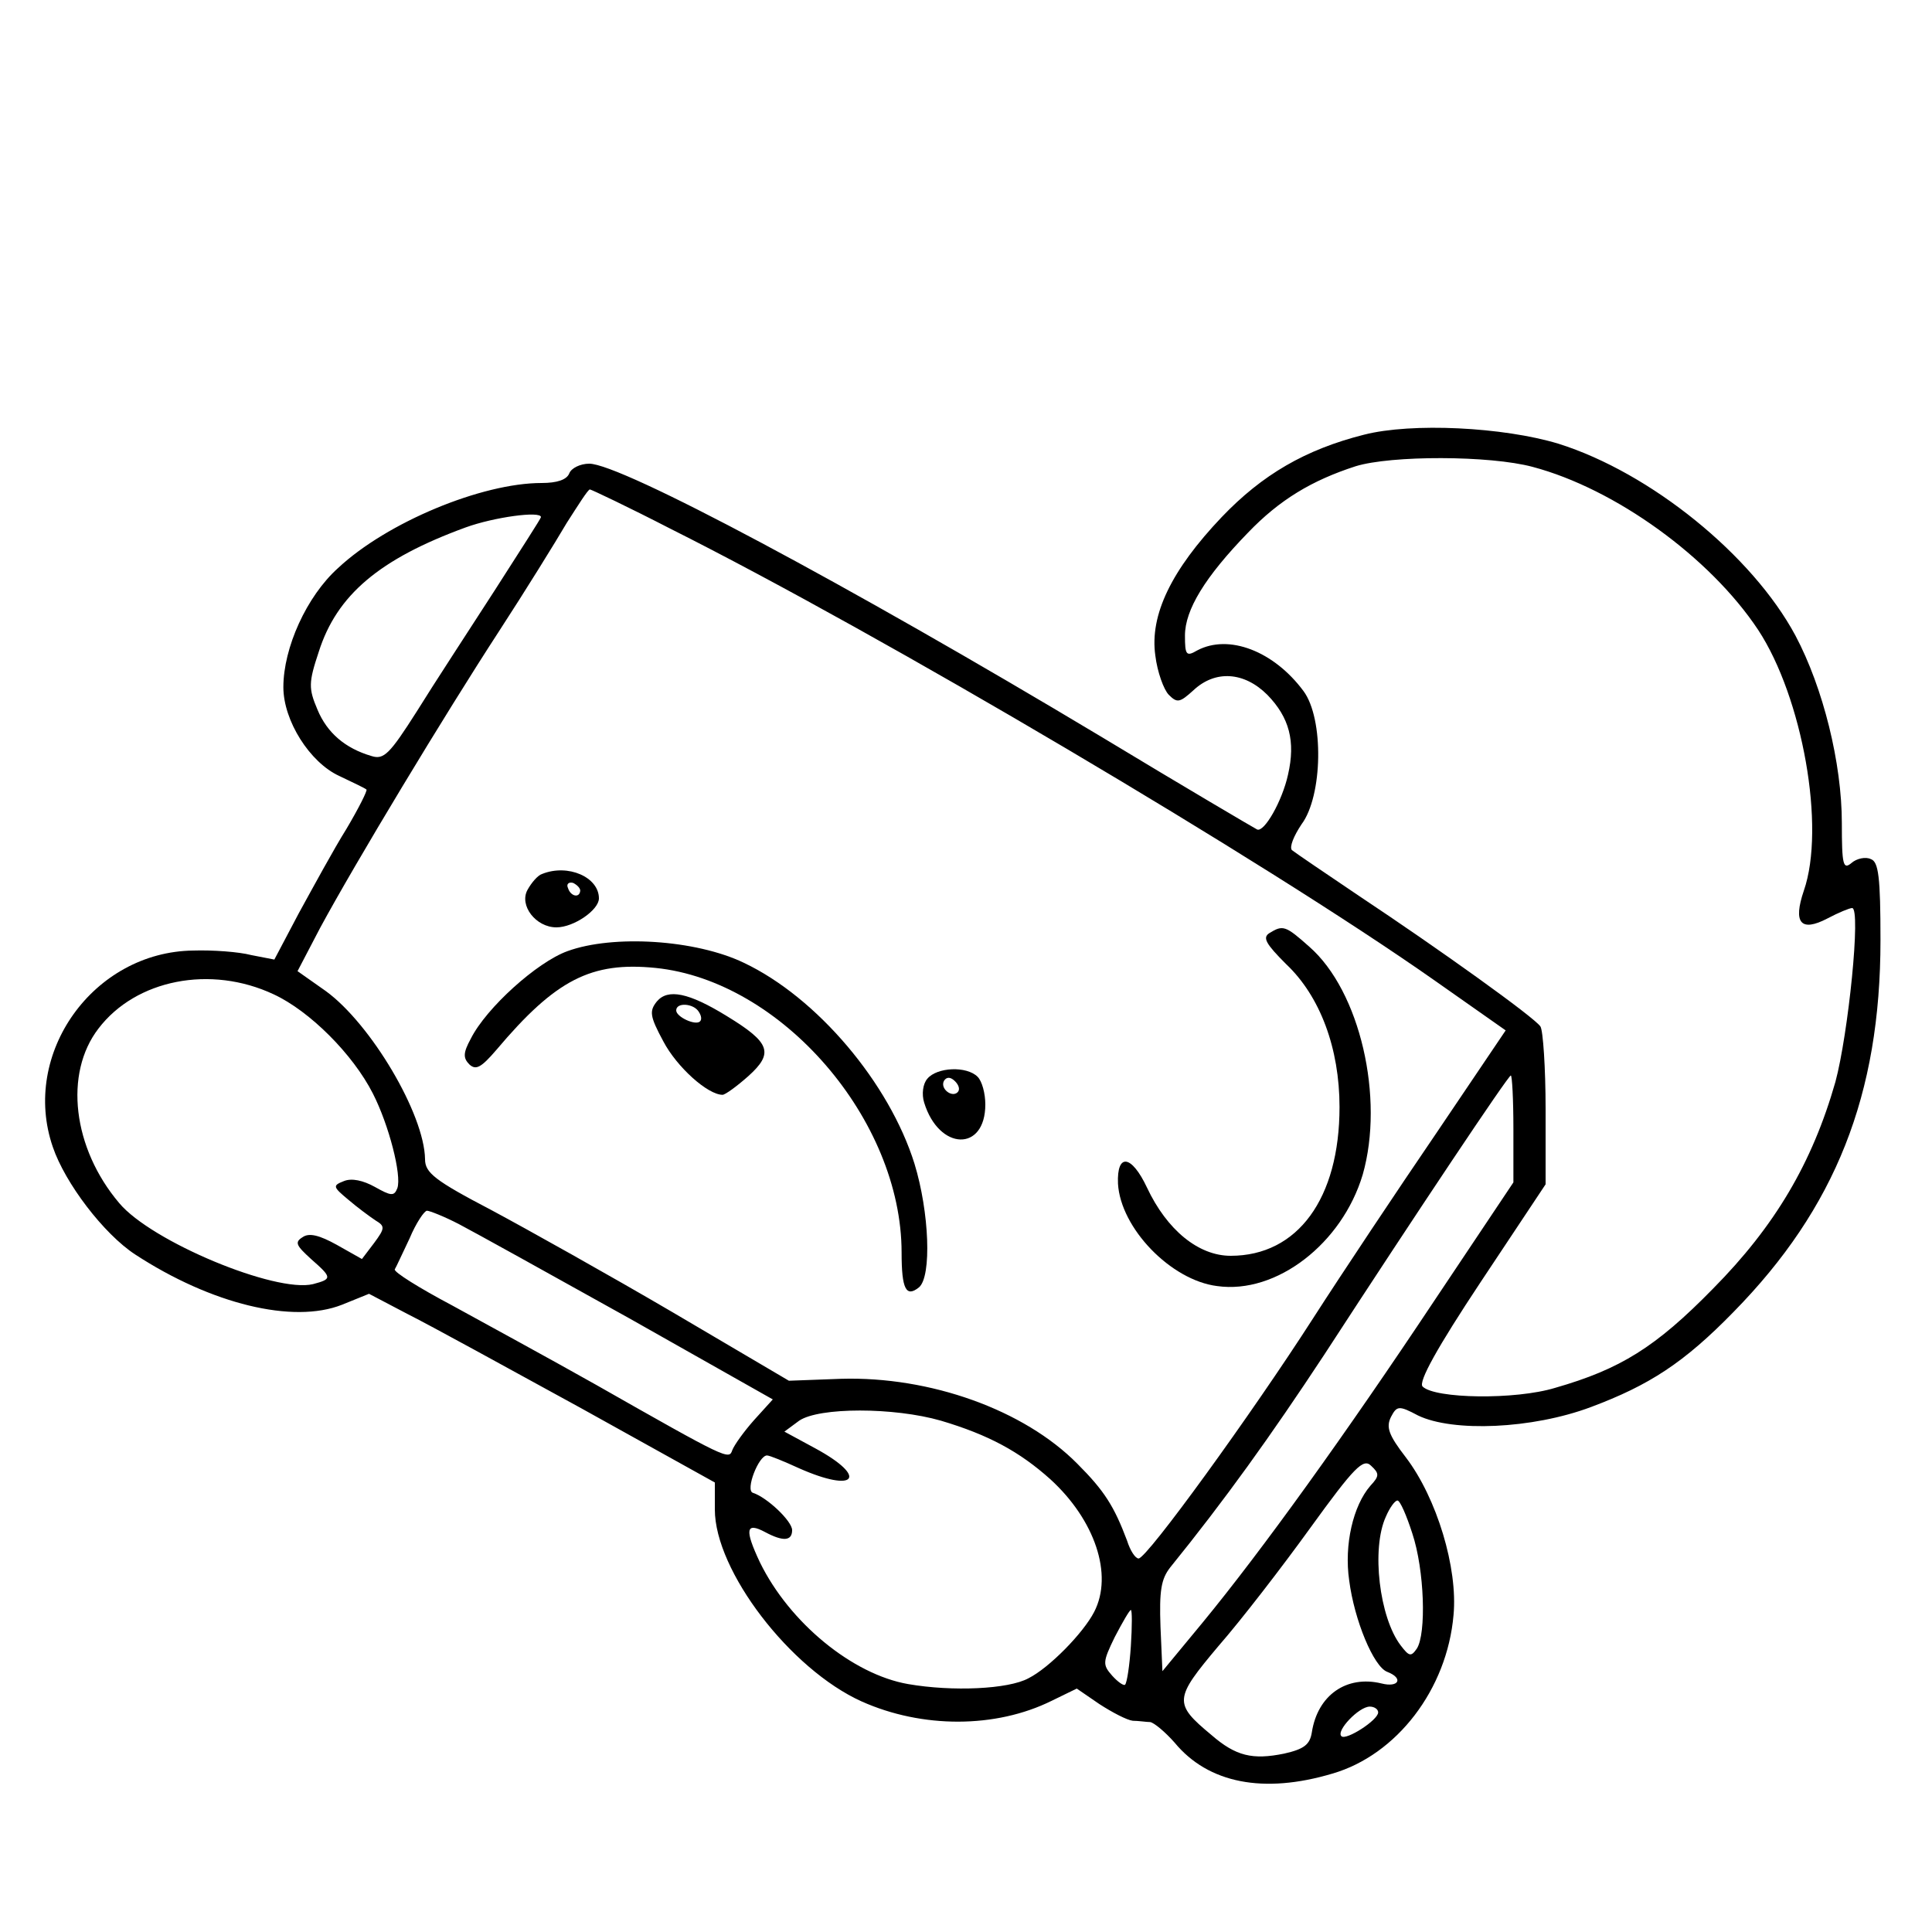 <?xml version="1.0" standalone="no"?>
<!DOCTYPE svg PUBLIC "-//W3C//DTD SVG 20010904//EN"
 "http://www.w3.org/TR/2001/REC-SVG-20010904/DTD/svg10.dtd">
<svg version="1.0" xmlns="http://www.w3.org/2000/svg"
 width="300pt" height="300pt" viewBox="0 0 300 300"
 preserveAspectRatio="xMidYMid meet">

<g transform="translate(0,300) scale(0.1,-0.1)"
fill="#000000" stroke="none">
<path d="M2118 2325 c-91 -23 -158 -62 -221 -128 -78 -82 -112 -152 -103 -215
3 -25 13 -53 21 -61 13 -13 17 -12 38 7 34 32 79 29 115 -7 34 -35 44 -72 32
-124 -9 -41 -37 -90 -48 -85 -4 2 -113 66 -242 144 -397 238 -746 424 -795
424 -14 0 -28 -7 -31 -15 -4 -10 -19 -15 -43 -15 -93 0 -240 -61 -316 -132
-49 -44 -85 -124 -85 -185 0 -52 41 -117 87 -138 21 -10 40 -19 42 -21 2 -1
-12 -29 -31 -61 -20 -32 -52 -91 -74 -131 l-38 -72 -36 7 c-19 5 -60 8 -90 7
-155 -2 -268 -160 -218 -305 19 -56 79 -135 128 -167 118 -77 245 -108 321
-78 l42 17 61 -32 c34 -17 154 -83 269 -146 l207 -115 0 -42 c0 -95 117 -248
228 -298 94 -42 208 -42 295 1 l39 19 35 -24 c20 -13 43 -25 52 -26 9 0 21 -2
27 -2 6 -1 23 -15 38 -32 52 -63 138 -80 245 -48 100 29 178 131 188 246 7 73
-26 182 -74 245 -27 35 -31 47 -23 63 9 17 12 18 42 2 54 -26 177 -21 268 13
91 34 145 69 222 148 158 161 228 337 228 577 0 98 -3 122 -15 126 -8 4 -22 1
-30 -6 -13 -11 -15 -3 -15 62 0 93 -29 210 -72 291 -67 125 -225 253 -368 298
-86 26 -228 33 -302 14z m262 -50 c128 -34 275 -140 350 -253 69 -105 105
-307 71 -405 -17 -50 -5 -65 37 -43 17 9 34 16 38 16 14 0 -6 -196 -26 -270
-36 -126 -94 -224 -190 -321 -89 -91 -144 -125 -245 -154 -62 -19 -187 -17
-206 2 -7 7 23 61 90 162 l101 152 0 117 c0 64 -4 122 -8 128 -9 14 -157 120
-282 203 -52 35 -99 67 -104 71 -4 5 3 22 15 40 33 44 35 164 3 207 -46 62
-116 89 -165 63 -17 -10 -19 -7 -19 23 0 40 31 91 98 160 49 51 99 81 167 103
55 17 208 17 275 -1z m-1339 -96 c327 -164 921 -515 1186 -701 l111 -78 -108
-160 c-60 -88 -146 -217 -191 -287 -95 -148 -258 -373 -271 -373 -5 0 -13 12
-18 28 -20 53 -35 77 -77 119 -83 84 -229 136 -367 132 l-81 -3 -180 106 c-99
58 -226 129 -282 159 -88 46 -103 58 -103 79 -1 70 -84 210 -154 261 l-44 31
35 67 c54 100 194 332 278 461 41 63 88 139 105 168 18 28 33 52 36 52 2 0 59
-27 125 -61z m-201 18 c0 -2 -33 -53 -72 -114 -40 -62 -95 -146 -121 -188 -42
-66 -51 -75 -70 -69 -41 12 -69 36 -84 72 -14 33 -14 42 2 90 28 88 94 144
228 193 44 16 117 26 117 16z m-415 -741 c56 -26 123 -93 154 -154 25 -49 45
-127 38 -147 -5 -13 -10 -12 -35 2 -18 10 -36 14 -48 9 -18 -7 -17 -9 7 -29
14 -12 33 -26 42 -32 15 -9 15 -12 -2 -35 l-19 -25 -39 22 c-27 15 -43 19 -53
12 -13 -8 -10 -13 13 -34 33 -29 33 -31 3 -39 -58 -14 -251 66 -301 126 -72
85 -86 201 -32 271 58 76 174 99 272 53z m1925 -209 l0 -83 -123 -184 c-137
-206 -267 -387 -360 -500 l-62 -75 -3 69 c-2 56 1 74 15 92 85 105 156 204
239 330 145 223 286 434 290 434 2 0 4 -37 4 -83z m-1637 -148 c23 -12 142
-78 264 -146 l223 -126 -29 -32 c-16 -18 -31 -39 -34 -47 -5 -15 -8 -14 -212
102 -71 40 -172 95 -223 123 -51 27 -91 52 -89 56 2 3 12 25 23 48 10 24 23
43 27 43 4 0 27 -9 50 -21z m748 -305 c74 -22 122 -48 170 -91 69 -63 98 -148
68 -206 -17 -33 -70 -87 -102 -103 -31 -17 -118 -21 -187 -9 -86 15 -184 95
-230 189 -24 51 -22 63 8 47 28 -15 42 -14 42 3 0 14 -39 51 -61 58 -12 4 9
58 22 58 4 0 26 -9 50 -20 88 -39 108 -14 25 31 l-48 26 23 17 c31 21 147 21
220 0z m667 -101 c-27 -31 -41 -92 -33 -147 8 -62 38 -134 59 -142 26 -10 18
-25 -9 -18 -54 13 -99 -18 -108 -76 -3 -19 -12 -26 -43 -33 -49 -10 -75 -4
-113 29 -59 49 -58 56 11 138 35 40 99 123 143 184 68 94 82 108 94 96 13 -12
13 -16 -1 -31z m65 -74 c19 -57 22 -156 7 -179 -9 -13 -12 -12 -25 5 -33 43
-46 150 -23 200 6 14 14 25 18 25 4 0 14 -23 23 -51z m-437 -175 c-2 -30 -6
-57 -9 -60 -2 -2 -11 4 -20 14 -15 17 -15 21 4 60 12 23 23 42 25 42 2 0 2
-25 0 -56z m384 -103 c0 -12 -50 -44 -57 -37 -9 8 27 46 44 46 7 0 13 -4 13
-9z"/>
<path d="M842 1643 c-7 -2 -17 -14 -23 -25 -13 -24 13 -58 45 -58 27 0 66 27
66 45 0 33 -48 54 -88 38z m59 -26 c-1 -12 -15 -9 -19 4 -3 6 1 10 8 8 6 -3
11 -8 11 -12z"/>
<path d="M1971 1551 c-11 -7 -5 -17 26 -48 53 -50 83 -131 83 -222 0 -142 -65
-231 -169 -231 -50 0 -99 40 -130 106 -24 51 -47 54 -45 6 4 -69 82 -150 154
-159 92 -13 194 66 226 173 34 119 -4 285 -83 354 -37 33 -41 34 -62 21z"/>
<path d="M881 1523 c-47 -17 -126 -88 -150 -136 -12 -22 -12 -30 -2 -40 10 -9
18 -5 42 23 92 109 147 137 247 127 196 -20 382 -236 382 -442 0 -57 7 -70 27
-54 20 17 16 117 -7 192 -39 125 -151 258 -265 312 -75 36 -203 44 -274 18z"/>
<path d="M1020 1445 c-12 -15 -11 -23 10 -62 21 -40 69 -83 92 -83 4 0 22 13
40 29 40 36 34 52 -33 93 -60 37 -92 43 -109 23z m65 -16 c4 -6 5 -12 2 -15
-7 -7 -37 7 -37 17 0 13 27 11 35 -2z"/>
<path d="M1440 1325 c-7 -8 -9 -24 -5 -37 23 -75 95 -77 95 -3 0 17 -5 36 -12
43 -17 17 -63 15 -78 -3z m47 -21 c-9 -9 -28 6 -21 18 4 6 10 6 17 -1 6 -6 8
-13 4 -17z"/>
</g>
</svg>
